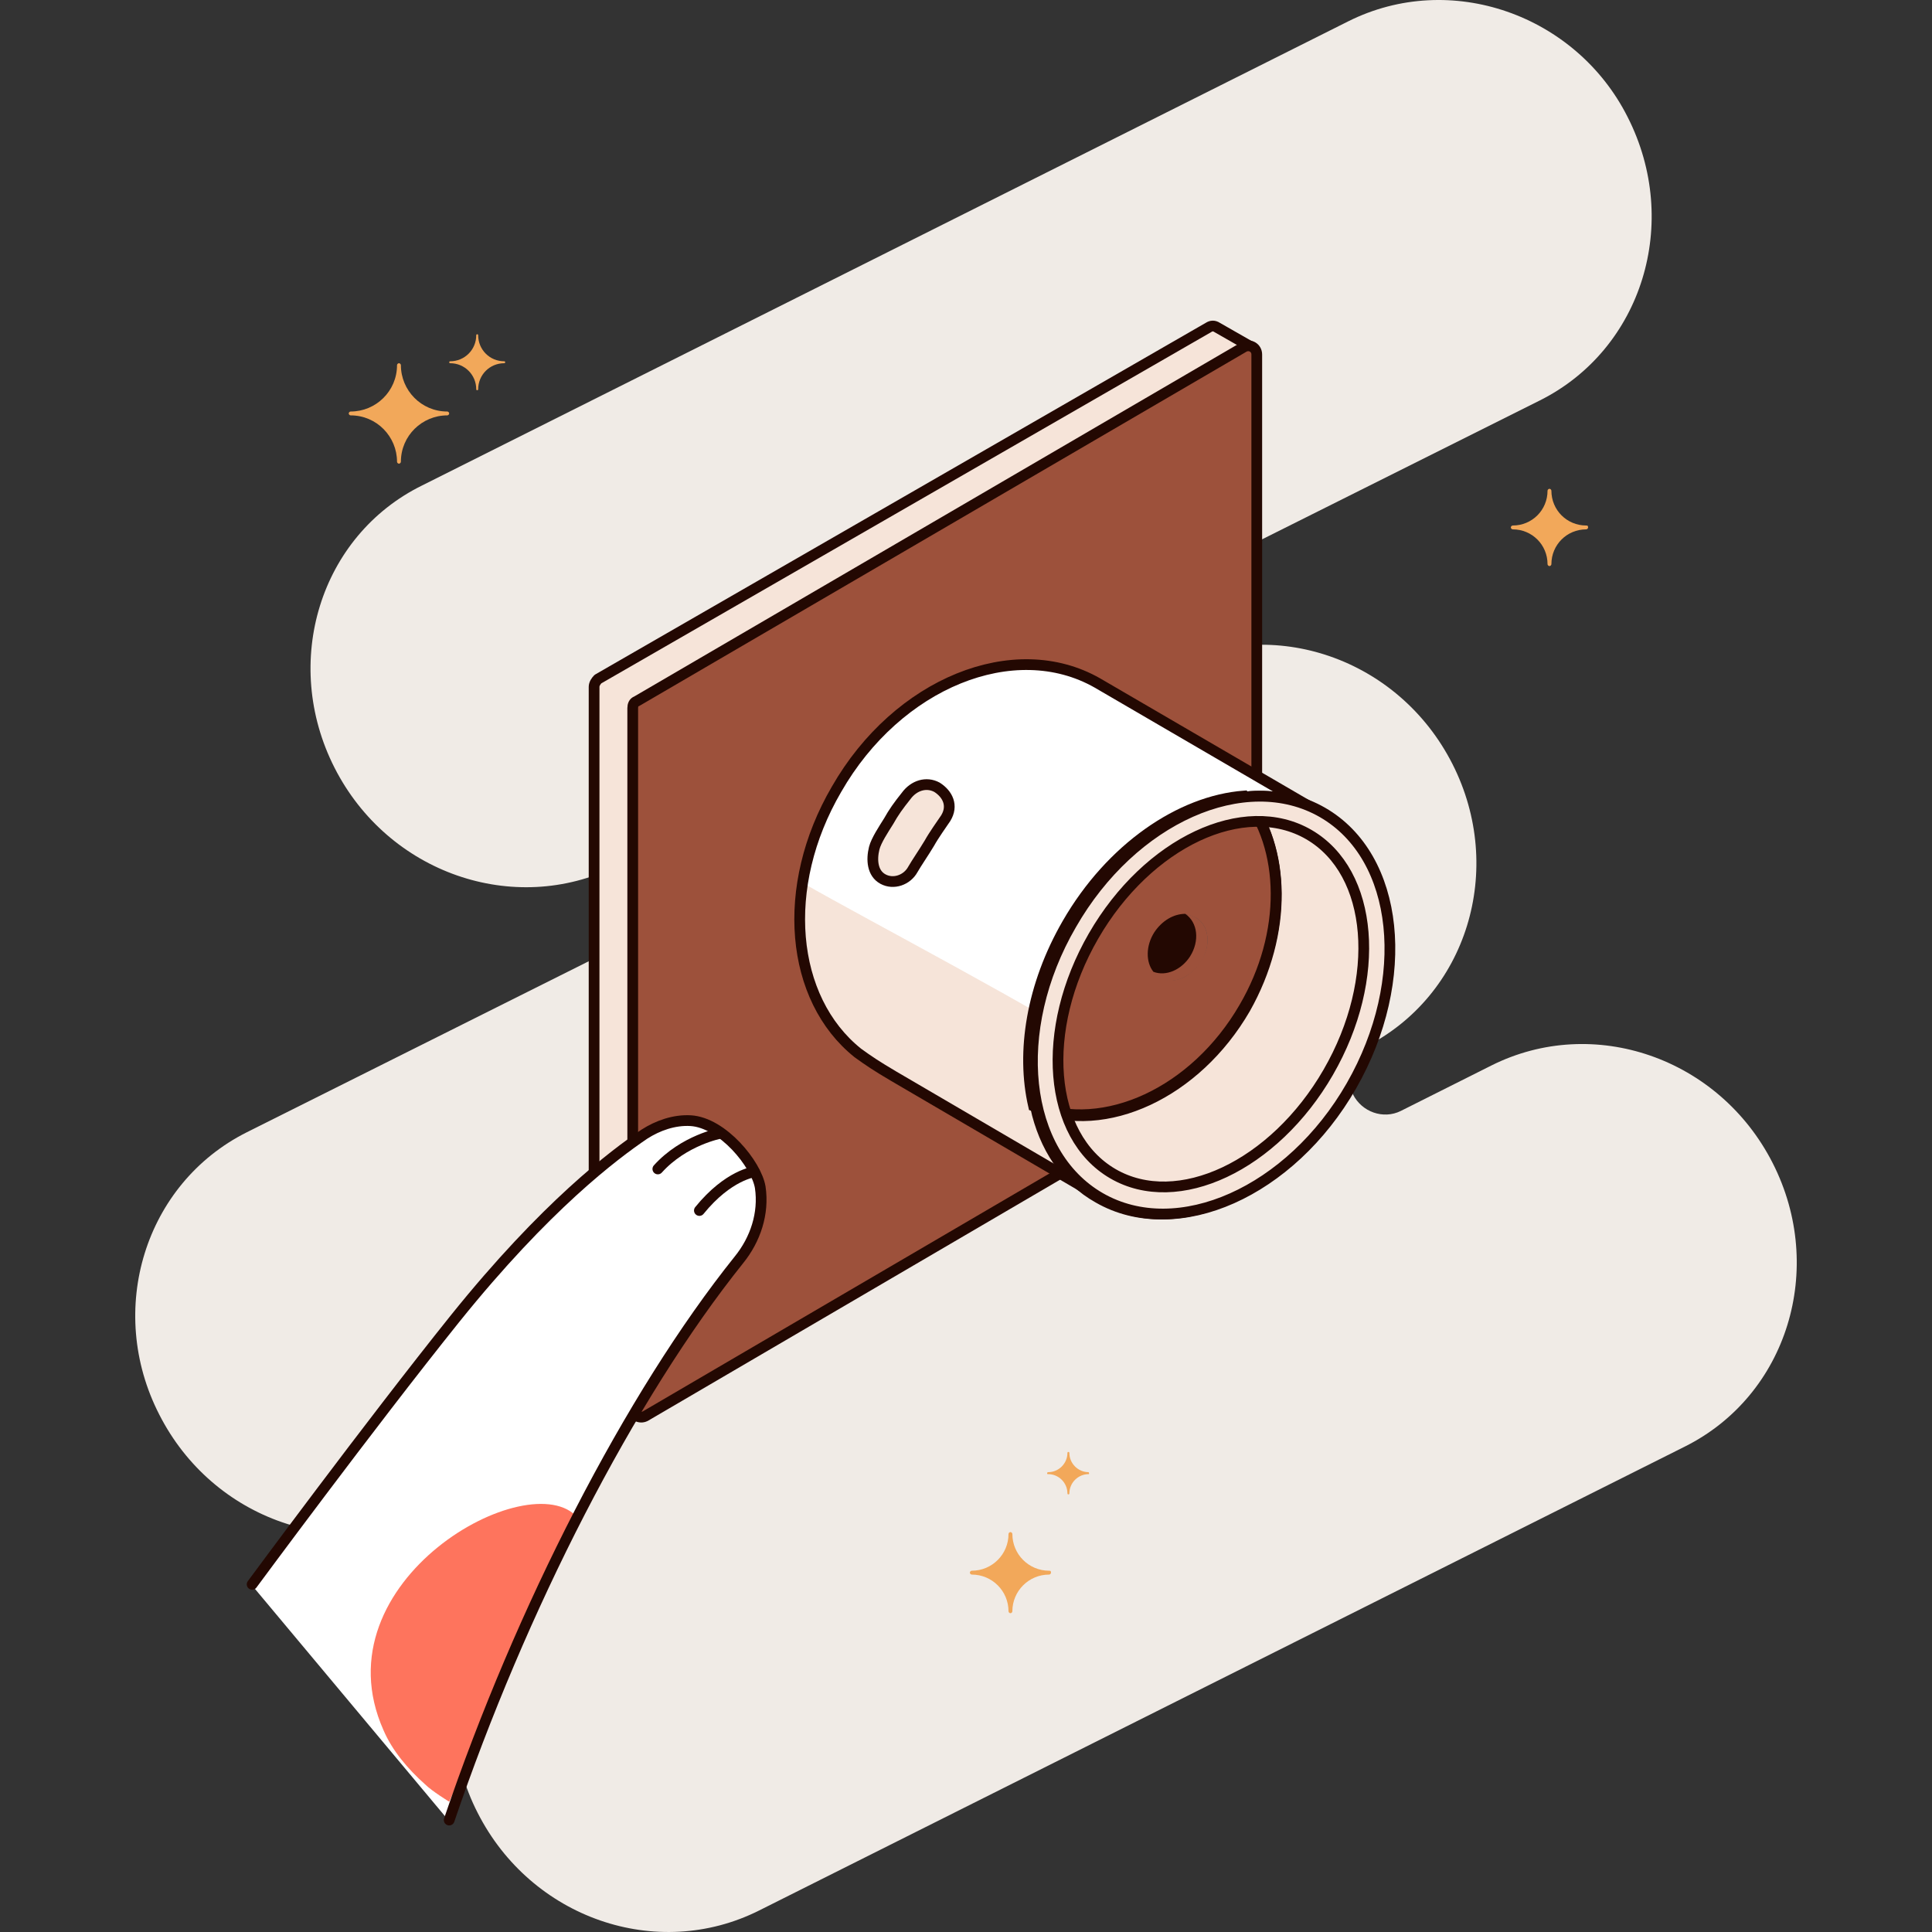 <svg width="252" height="252" viewBox="0 0 252 252" fill="none" xmlns="http://www.w3.org/2000/svg">
<rect x="0" y="0" width="252" height="252" fill="#333333" stroke="none"/>
<path fill-rule="evenodd" clip-rule="evenodd" d="M175.851 2.786L55.065 63.317C41.729 69.875 36.649 86.395 43.634 100.14C50.62 113.886 67.004 119.561 80.34 113.003L79.07 113.634C81.356 112.499 84.15 113.507 85.293 115.777C86.436 118.173 85.547 120.948 83.388 122.083L32.203 147.682C18.867 154.366 13.787 170.886 20.773 184.505C27.758 198.251 44.142 203.926 57.478 197.242L68.274 191.819C70.56 190.684 73.354 191.693 74.498 193.963C75.641 196.359 75.514 198.755 72.719 200.142C60.781 206.195 55.319 222.841 62.305 236.461C69.29 250.207 85.674 255.881 99.01 249.198L219.796 188.667C233.132 181.983 238.213 165.463 231.227 151.718C224.242 137.972 207.858 132.297 194.522 138.981L182.71 144.908C180.423 146.043 177.629 145.034 176.486 142.764C175.343 140.368 176.232 137.594 178.391 136.459L178.01 136.585C191.346 129.901 196.427 113.381 189.441 99.636C182.456 85.89 166.071 80.215 152.735 86.899L152.481 87.025C150.195 88.16 147.401 87.151 146.258 84.881C145.115 82.485 146.004 79.711 148.163 78.576L200.872 52.22C214.208 45.536 219.288 29.016 212.303 15.271C205.571 1.904 189.187 -3.897 175.851 2.786Z" fill="#F0EBE6"/>
<path fill-rule="evenodd" clip-rule="evenodd" d="M58.338 53.676C54.936 53.676 52.29 50.904 52.29 47.628C52.29 47.502 52.164 47.376 52.038 47.376C51.912 47.376 51.786 47.502 51.786 47.628C51.786 51.03 49.014 53.676 45.738 53.676C45.612 53.676 45.486 53.802 45.486 53.928C45.486 54.054 45.612 54.18 45.738 54.18C49.14 54.18 51.786 56.952 51.786 60.228C51.786 60.354 51.912 60.48 52.038 60.48C52.164 60.48 52.29 60.354 52.29 60.228C52.29 56.826 55.062 54.18 58.338 54.18C58.464 54.18 58.59 54.054 58.59 53.928C58.59 53.802 58.464 53.676 58.338 53.676Z" fill="#F2A85A"/>
<path fill-rule="evenodd" clip-rule="evenodd" d="M65.772 47.124C63.882 47.124 62.37 45.612 62.37 43.722C62.37 43.596 62.244 43.596 62.244 43.596C62.118 43.596 62.118 43.722 62.118 43.722C62.118 45.612 60.606 47.124 58.716 47.124C58.59 47.124 58.59 47.25 58.59 47.25C58.59 47.376 58.716 47.376 58.716 47.376C60.606 47.376 62.118 48.888 62.118 50.778C62.118 50.904 62.244 50.904 62.244 50.904C62.37 50.904 62.37 50.778 62.37 50.778C62.37 48.888 63.882 47.376 65.772 47.376C65.898 47.376 65.898 47.25 65.898 47.25C65.898 47.25 65.898 47.124 65.772 47.124Z" fill="#F2A85A"/>
<path fill-rule="evenodd" clip-rule="evenodd" d="M206.892 68.544C204.372 68.544 202.356 66.528 202.356 64.008C202.356 63.882 202.23 63.756 202.104 63.756C201.978 63.756 201.852 63.882 201.852 64.008C201.852 66.528 199.836 68.544 197.316 68.544C197.19 68.544 197.064 68.67 197.064 68.796C197.064 68.922 197.19 69.048 197.316 69.048C199.836 69.048 201.852 71.064 201.852 73.584C201.852 73.71 201.978 73.836 202.104 73.836C202.23 73.836 202.356 73.71 202.356 73.584C202.356 71.064 204.372 69.048 206.892 69.048C207.018 69.048 207.144 68.922 207.144 68.796C207.144 68.544 207.018 68.544 206.892 68.544Z" fill="#F2A85A"/>
<path fill-rule="evenodd" clip-rule="evenodd" d="M136.836 204.876C134.19 204.876 132.048 202.734 132.048 200.088C132.048 199.962 131.922 199.836 131.796 199.836C131.67 199.836 131.544 199.962 131.544 200.088C131.544 202.734 129.402 204.876 126.756 204.876C126.63 204.876 126.504 205.002 126.504 205.128C126.504 205.254 126.63 205.38 126.756 205.38C129.402 205.38 131.544 207.522 131.544 210.168C131.544 210.294 131.67 210.42 131.796 210.42C131.922 210.42 132.048 210.294 132.048 210.168C132.048 207.522 134.19 205.38 136.836 205.38C136.962 205.38 137.088 205.254 137.088 205.128C137.088 204.876 136.962 204.876 136.836 204.876Z" fill="#F2A85A"/>
<path fill-rule="evenodd" clip-rule="evenodd" d="M142.002 192.024C140.616 192.024 139.482 190.89 139.482 189.504C139.482 189.504 139.482 189.378 139.356 189.378C139.356 189.378 139.23 189.378 139.23 189.504C139.23 190.89 138.096 192.024 136.71 192.024C136.71 192.024 136.584 192.024 136.584 192.15C136.584 192.276 136.584 192.276 136.71 192.276C138.096 192.276 139.23 193.41 139.23 194.796C139.23 194.796 139.23 194.922 139.356 194.922C139.356 194.922 139.482 194.922 139.482 194.796C139.482 193.41 140.616 192.276 142.002 192.276C142.002 192.276 142.128 192.276 142.002 192.024C142.128 192.15 142.002 192.024 142.002 192.024Z" fill="#F2A85A"/>
<path fill-rule="evenodd" clip-rule="evenodd" d="M77.49 89.586V181.062C77.49 181.44 77.742 181.818 77.994 182.07L82.782 184.716L163.17 45.234L158.76 42.714C158.382 42.462 158.004 42.462 157.626 42.714L77.994 88.578C77.742 88.83 77.49 89.208 77.49 89.586Z" fill="#F6E4D9"/>
<path d="M77.49 89.586V181.062C77.49 181.44 77.742 181.818 77.994 182.07L82.782 184.716L163.17 45.234L158.76 42.714C158.382 42.462 158.004 42.462 157.626 42.714L77.994 88.578C77.742 88.83 77.49 89.208 77.49 89.586Z" stroke="#230802" stroke-width="1.4" stroke-linecap="round" stroke-linejoin="round"/>
<path fill-rule="evenodd" clip-rule="evenodd" d="M82.53 92.358V183.708C82.53 184.59 83.412 185.094 84.168 184.716L163.422 138.348C163.8 138.096 163.926 137.844 163.926 137.34V46.242C163.926 45.36 163.044 44.856 162.288 45.234L83.034 91.476C82.656 91.602 82.53 91.98 82.53 92.358Z" fill="#9D513B"/>
<path d="M82.53 92.358V183.708C82.53 184.59 83.412 185.094 84.168 184.716L163.422 138.348C163.8 138.096 163.926 137.844 163.926 137.34V46.242C163.926 45.36 163.044 44.856 162.288 45.234L83.034 91.476C82.656 91.602 82.53 91.98 82.53 92.358Z" stroke="#230802" stroke-width="1.4" stroke-linecap="round" stroke-linejoin="round"/>
<path fill-rule="evenodd" clip-rule="evenodd" d="M172.116 105.966L143.136 89.082C132.3 82.908 117.054 89.082 109.116 102.942C101.682 115.668 103.068 130.284 111.888 137.34C113.274 138.348 114.408 139.104 116.55 140.364L144.774 156.87L172.116 105.966Z" fill="#F6E4D9"/>
<path fill-rule="evenodd" clip-rule="evenodd" d="M172.116 105.966L143.136 89.082C132.3 82.908 117.432 89.208 109.116 102.942C103.446 112.392 104.706 115.164 104.706 115.164C113.274 120.078 136.71 132.3 145.782 138.474L172.116 105.966Z" fill="white"/>
<path d="M172.116 105.966L143.136 89.082C132.3 82.908 117.054 89.082 109.116 102.942C101.682 115.668 103.068 130.284 111.888 137.34C113.274 138.348 114.408 139.104 116.55 140.364L144.774 156.87L172.116 105.966Z" stroke="#230802" stroke-width="1.4" stroke-linecap="round" stroke-linejoin="round"/>
<path fill-rule="evenodd" clip-rule="evenodd" d="M139.356 120.456C131.292 134.316 133.056 150.318 143.136 156.114C153.216 161.91 167.958 155.358 175.896 141.498C183.96 127.638 182.196 111.636 172.116 105.84C162.036 100.044 147.294 106.596 139.356 120.456Z" fill="#F6E4D9"/>
<path fill-rule="evenodd" clip-rule="evenodd" d="M172.116 105.966C169.218 104.202 165.816 103.572 162.414 103.95C167.706 110.628 167.958 121.716 162.414 131.544C155.988 142.632 144.144 148.05 135.072 144.396C136.206 149.562 138.978 153.846 143.262 156.24C153.342 162.036 168.084 155.484 176.022 141.624C183.834 127.764 182.196 111.762 172.116 105.966Z" fill="#F6E4D9"/>
<path d="M172.116 105.966C169.218 104.202 165.816 103.572 162.414 103.95C167.706 110.628 167.958 121.716 162.414 131.544C155.988 142.632 144.144 148.05 135.072 144.396C136.206 149.562 138.978 153.846 143.262 156.24C153.342 162.036 168.084 155.484 176.022 141.624C183.834 127.764 182.196 111.762 172.116 105.966Z" stroke="#230802" stroke-width="1.4"/>
<path fill-rule="evenodd" clip-rule="evenodd" d="M162.288 131.418C167.958 121.716 167.706 110.502 162.288 103.824C153.972 104.454 144.9 110.628 139.23 120.456C134.568 128.52 133.182 137.214 134.82 144.27C144.018 147.924 155.862 142.506 162.288 131.418Z" fill="#9D513B"/>
<path d="M162.288 131.418C167.958 121.716 167.706 110.502 162.288 103.824C153.972 104.454 144.9 110.628 139.23 120.456C134.568 128.52 133.182 137.214 134.82 144.27C144.018 147.924 155.862 142.506 162.288 131.418Z" stroke="#230802" stroke-width="1.4"/>
<path fill-rule="evenodd" clip-rule="evenodd" d="M155.988 119.7C155.484 119.448 154.98 119.322 154.476 119.196C156.114 120.33 156.366 122.724 155.106 124.74C153.972 126.504 151.956 127.386 150.318 126.756C150.57 127.008 150.696 127.26 151.074 127.386C152.838 128.52 155.232 127.638 156.618 125.37C158.004 123.354 157.752 120.708 155.988 119.7Z" fill="#604B48"/>
<path fill-rule="evenodd" clip-rule="evenodd" d="M156.618 125.496C155.232 127.638 152.712 128.52 151.074 127.512C149.31 126.378 149.058 123.858 150.444 121.716C151.83 119.574 154.35 118.692 155.988 119.7C157.752 120.708 158.004 123.354 156.618 125.496Z" fill="#9D513B"/>
<path fill-rule="evenodd" clip-rule="evenodd" d="M155.232 124.74C156.492 122.724 156.24 120.33 154.602 119.196C153.09 119.196 151.578 120.078 150.57 121.59C149.436 123.354 149.436 125.496 150.444 126.756C152.082 127.386 154.098 126.504 155.232 124.74Z" fill="#230802"/>
<path fill-rule="evenodd" clip-rule="evenodd" d="M119.07 113.4C119.574 112.518 120.456 111.258 121.212 109.998C121.842 108.864 122.85 107.478 123.354 106.722C124.362 105.084 123.606 103.572 122.22 102.69C120.834 101.934 119.196 102.438 118.188 103.824C117.18 105.084 116.55 105.966 115.92 107.1C115.29 108.108 114.282 109.62 114.03 110.628C113.652 112.14 113.778 113.904 115.164 114.66C116.55 115.416 118.314 114.786 119.07 113.4Z" fill="#F6E4D9"/>
<path d="M119.07 113.4C119.574 112.518 120.456 111.258 121.212 109.998C121.842 108.864 122.85 107.478 123.354 106.722C124.362 105.084 123.606 103.572 122.22 102.69C120.834 101.934 119.196 102.438 118.188 103.824C117.18 105.084 116.55 105.966 115.92 107.1C115.29 108.108 114.282 109.62 114.03 110.628C113.652 112.14 113.778 113.904 115.164 114.66C116.55 115.416 118.314 114.786 119.07 113.4Z" stroke="#230802" stroke-width="1.4" stroke-linecap="round" stroke-linejoin="round"/>
<path fill-rule="evenodd" clip-rule="evenodd" d="M173.25 139.86C166.194 152.082 153.594 158.004 145.152 153.09C136.71 148.176 135.576 134.316 142.632 122.094C149.688 109.872 162.288 103.95 170.73 108.864C179.172 113.778 180.306 127.638 173.25 139.86ZM172.494 105.966C162.414 100.17 147.672 106.722 139.734 120.582C131.67 134.442 133.434 150.444 143.514 156.24C153.594 162.036 168.336 155.484 176.274 141.624C184.212 127.764 182.574 111.762 172.494 105.966Z" fill="#F6E4D9"/>
<path d="M173.25 139.86C166.194 152.082 153.594 158.004 145.152 153.09C136.71 148.176 135.576 134.316 142.632 122.094C149.688 109.872 162.288 103.95 170.73 108.864C179.172 113.778 180.306 127.638 173.25 139.86ZM172.494 105.966C162.414 100.17 147.672 106.722 139.734 120.582C131.67 134.442 133.434 150.444 143.514 156.24C153.594 162.036 168.336 155.484 176.274 141.624C184.212 127.764 182.574 111.762 172.494 105.966Z" stroke="#230802" stroke-width="1.4"/>
<path d="M32.76 206.653C32.76 206.653 48.006 185.99 59.22 172.004C71.064 157.262 80.01 150.584 83.916 147.938C85.68 146.804 87.822 146.048 89.964 146.174C94.122 146.426 98.532 151.844 99.036 154.868C99.54 158.27 98.406 161.672 96.264 164.318C82.026 182.084 67.788 209.93 58.464 237.398" fill="white"/>
<path d="M75.348 197.96C69.174 190.778 41.328 206.15 50.022 225.68C51.156 228.326 53.172 230.72 55.44 232.736C56.322 233.618 58.59 235.004 58.59 235.004L75.348 197.96Z" fill="#FE745D"/>
<path d="M32.886 206.654C32.886 206.654 48.132 185.99 59.346 172.004C71.19 157.262 80.136 150.584 84.042 147.938C85.806 146.804 87.948 146.048 90.09 146.174C94.248 146.426 98.658 151.844 99.162 154.868C99.666 158.27 98.532 161.672 96.39 164.318C82.152 182.084 67.914 209.93 58.59 237.398" stroke="#230802" stroke-width="1.4" stroke-miterlimit="10" stroke-linecap="round" stroke-linejoin="round"/>
<path d="M98.406 152.852C98.406 152.852 95.004 153.23 91.224 157.892" stroke="#230802" stroke-width="1.4" stroke-miterlimit="10" stroke-linecap="round" stroke-linejoin="round"/>
<path d="M93.996 147.812C93.996 147.812 89.208 148.694 85.806 152.474" stroke="#230802" stroke-width="1.4" stroke-miterlimit="10" stroke-linecap="round" stroke-linejoin="round"/>
</svg>
